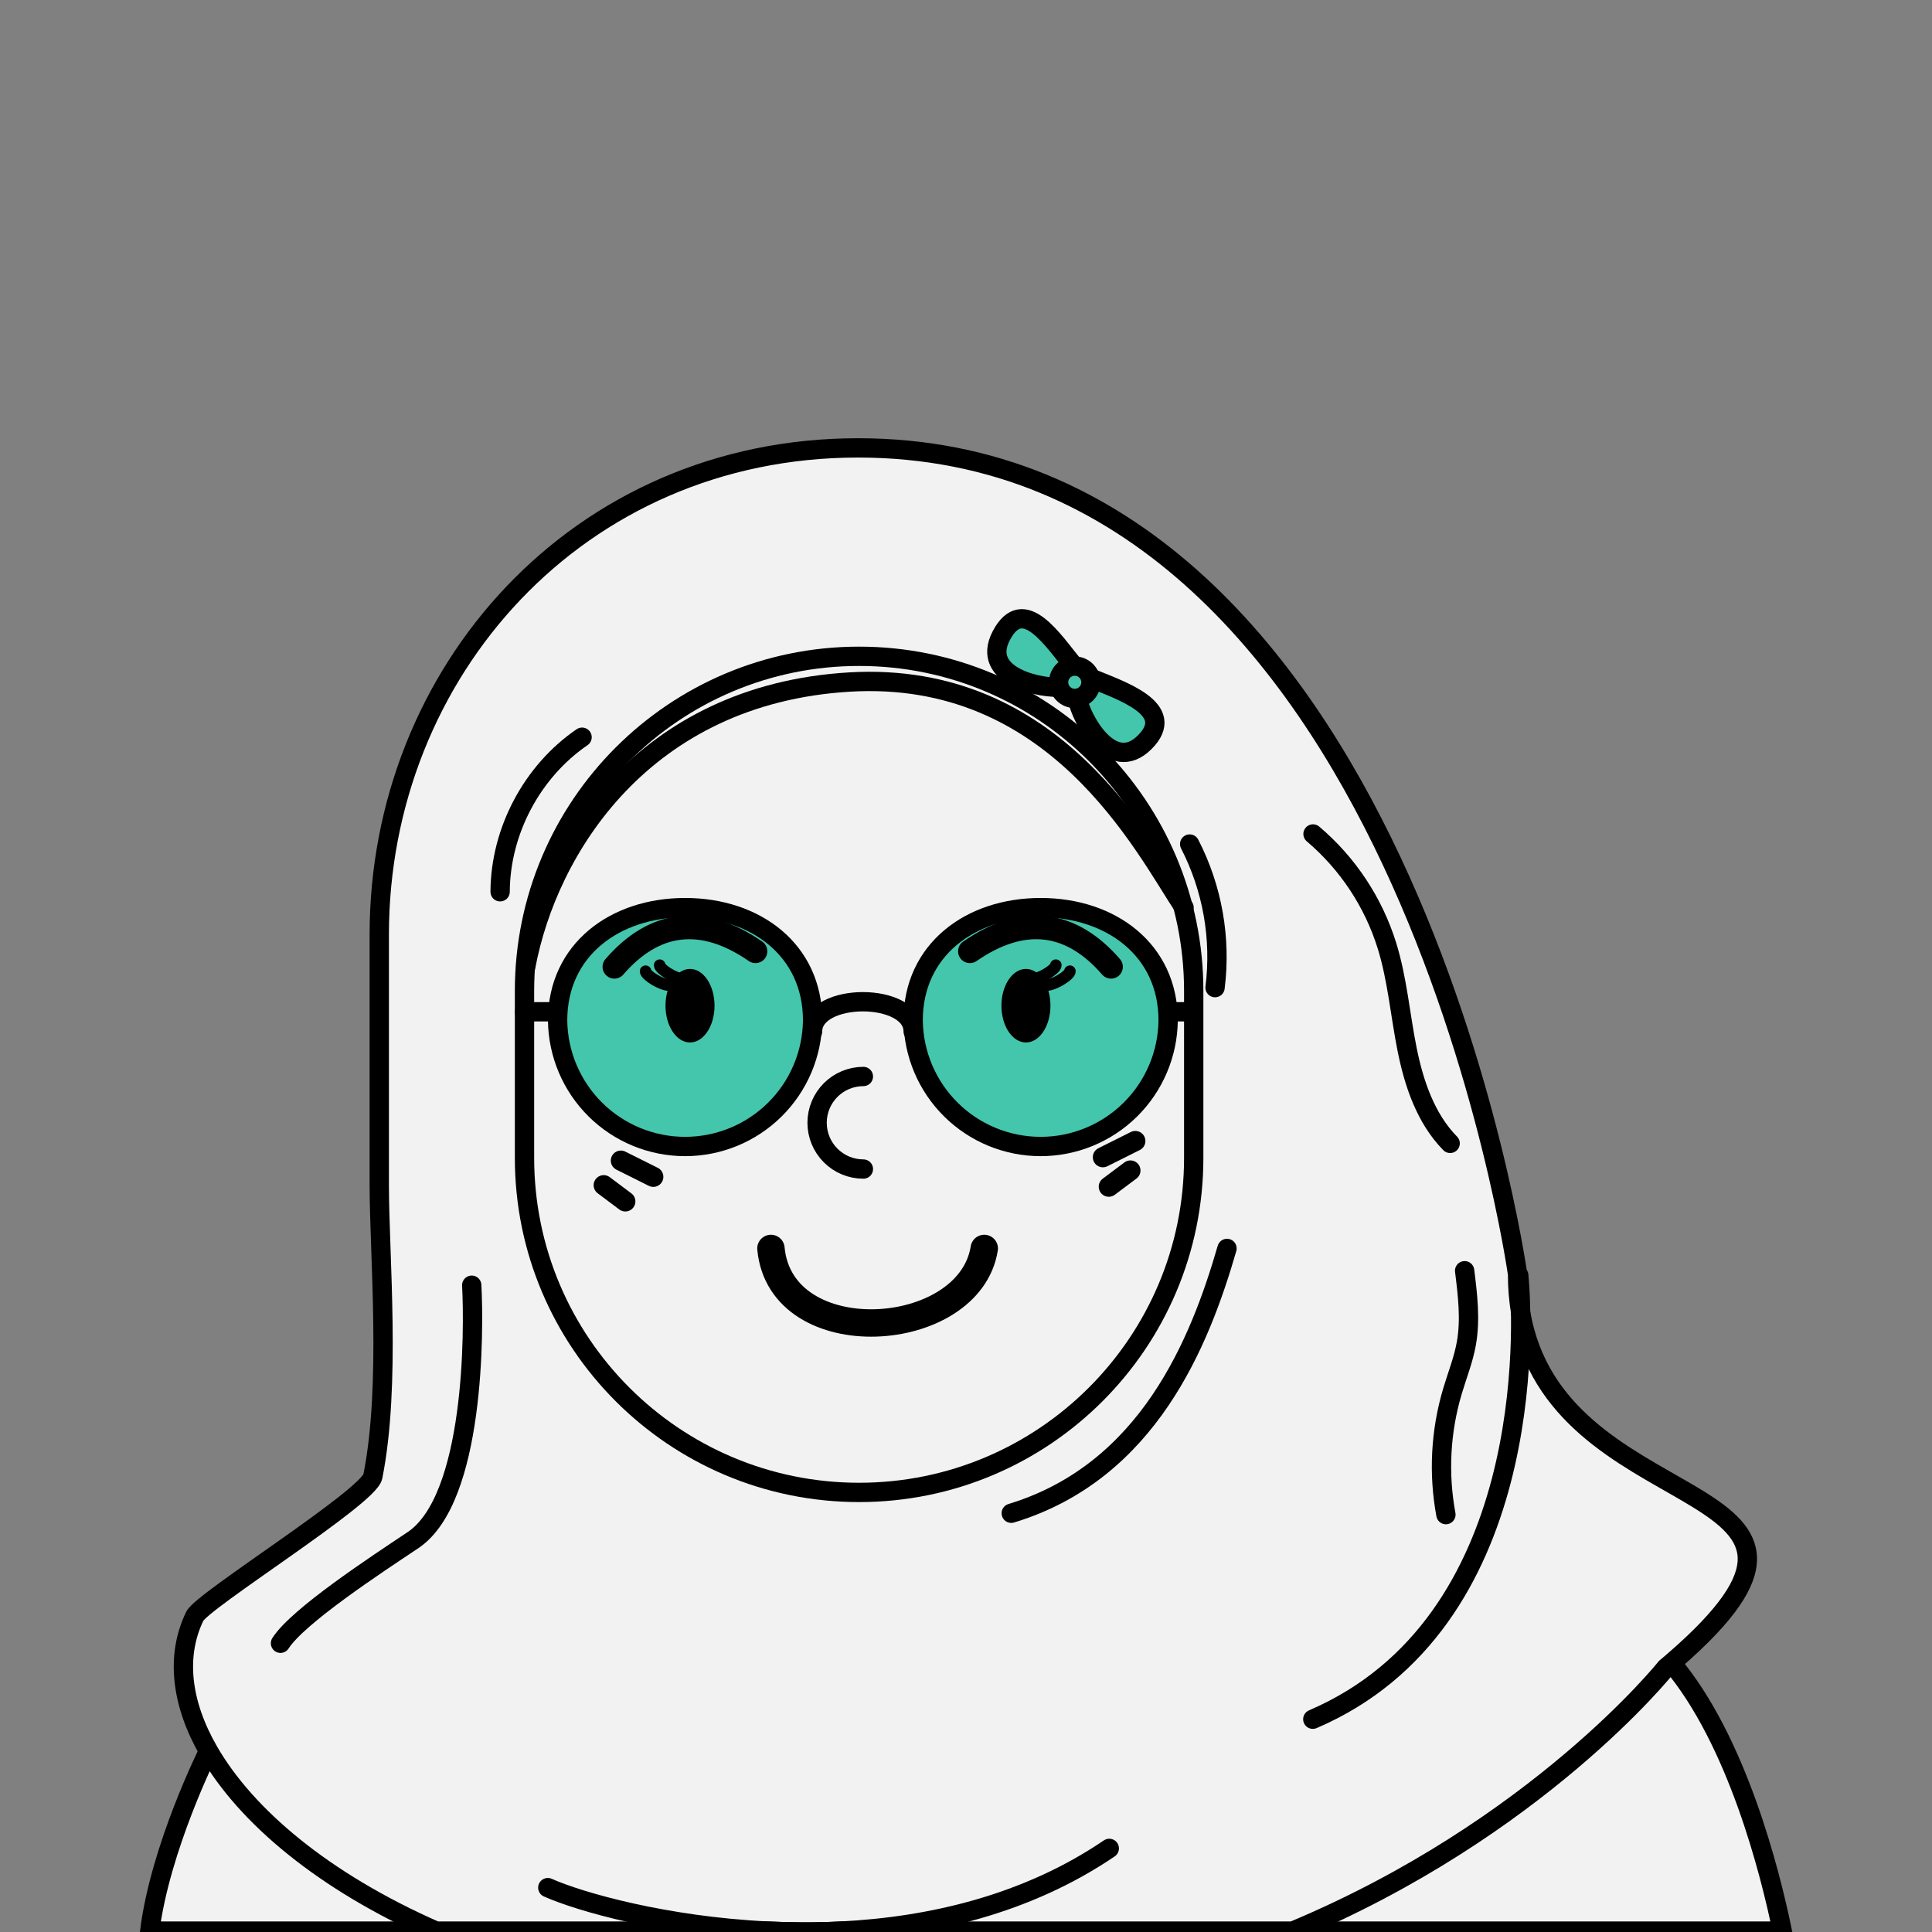 <svg width="500" height="500" viewBox="0 0 500 500" fill="none" xmlns="http://www.w3.org/2000/svg">
<rect x="0" y="0" width="500" height="500" fill="#808080" stroke="none"/>
<g clip-path="url(#clip0_427_366)">
<path d="M461.25 499.767H217.629C211.142 500.092 204.783 500.062 198.662 499.767H38.75C41.475 478.162 53.85 453.412 53.85 453.412C53.85 453.412 53.896 453.354 53.992 453.246C57.083 449.75 109.129 392.5 207.596 385.129C215.992 384.5 224.725 384.238 233.796 384.4C235.882 384.436 238.022 384.492 240.217 384.567C250.517 384.913 261.883 385.646 273.725 386.729C309.433 389.979 349.85 396.354 380.758 404.646C397.767 409.204 411.9 414.333 420.758 419.833C425.096 422.521 429.033 426.129 432.596 430.367C449.554 450.446 458.108 484.5 461.25 499.767Z" fill="#F2F2F2" stroke="black" stroke-width="5" stroke-miterlimit="10" stroke-linecap="round"/>
<path d="M438.233 425.292C436.537 426.9 434.671 428.583 432.613 430.35C432.133 430.767 431.637 431.183 431.133 431.6C431.133 431.6 397.904 473.288 334.567 499.763H217.629C211.142 500.088 204.783 500.058 198.663 499.763H112.829C83.642 486.942 63.621 469.929 54.008 453.242C46.825 440.771 45.454 428.492 50.413 418.275C52.392 414.2 95.412 387.442 96.487 382.121C101.233 358.371 98.154 324.979 98.154 306.6V241.871C98.154 174.058 149.55 115.913 222.05 115.913C362.762 115.913 392.746 329.758 392.746 329.758C392.736 333.086 393.005 336.409 393.55 339.692C402.588 393.254 484.283 381.667 438.233 425.292Z" fill="#F2F2F2" stroke="black" stroke-width="5" stroke-miterlimit="10" stroke-linecap="round"/>
<path d="M308.933 256.446C308.933 208.62 270.163 169.85 222.337 169.85C174.512 169.85 135.742 208.62 135.742 256.446V299.642C135.742 347.467 174.512 386.237 222.337 386.237C270.163 386.237 308.933 347.467 308.933 299.642V256.446Z" fill="#F2F2F2" stroke="black" stroke-width="5" stroke-miterlimit="10" stroke-linecap="round"/>
<path d="M393.058 330.075C394.308 343.408 397.5 420.183 339.754 444.933" stroke="black" stroke-width="5" stroke-miterlimit="10" stroke-linecap="round"/>
<path d="M287.083 478.362C265.696 492.879 240.833 498.604 217.625 499.767C211.138 500.092 204.779 500.062 198.658 499.767C172.117 498.483 150.108 492.229 141.771 488.517" stroke="black" stroke-width="5" stroke-miterlimit="10" stroke-linecap="round"/>
<path d="M122.083 332.613C122.717 344.038 122.917 387.904 106.854 398.608C97.333 404.954 77.029 418.279 72.588 425.275" stroke="black" stroke-width="5" stroke-miterlimit="10" stroke-linecap="round"/>
<path d="M317.546 323.096C310.567 347.208 297.238 380.842 261.713 391.629" stroke="black" stroke-width="5" stroke-miterlimit="10" stroke-linecap="round"/>
<path d="M275.029 177.779C269.954 178.417 253.454 175.242 259.167 164.446C264.879 153.65 272.5 165.717 278.2 172.696L275.029 177.779Z" fill="#44C6AC" stroke="black" stroke-width="5" stroke-miterlimit="10" stroke-linecap="round"/>
<path d="M278.846 180.833C279.737 185.871 287.633 200.7 296.258 192.083C304.883 183.467 290.133 178.7 281.779 175.3L278.863 180.854" fill="#44C6AC"/>
<path d="M278.846 180.833C279.737 185.871 287.633 200.7 296.258 192.083C304.883 183.467 290.133 178.7 281.779 175.3L278.863 180.854" stroke="black" stroke-width="5" stroke-miterlimit="10" stroke-linecap="round"/>
<path d="M278.146 180.754C280.456 180.754 282.329 178.881 282.329 176.571C282.329 174.26 280.456 172.388 278.146 172.388C275.835 172.388 273.963 174.26 273.963 176.571C273.963 178.881 275.835 180.754 278.146 180.754Z" fill="#44C6AC" stroke="black" stroke-width="5" stroke-miterlimit="10" stroke-linecap="round"/>
<path d="M306.437 234.892C295.971 219.029 273.104 173.338 219.821 176.513C166.537 179.688 141.771 219.662 136.071 250.121" stroke="black" stroke-width="5" stroke-miterlimit="10" stroke-linecap="round"/>
<path d="M144.308 261.842H135.742" stroke="black" stroke-width="5" stroke-miterlimit="10" stroke-linecap="round"/>
<path d="M308.662 261.842H302" stroke="black" stroke-width="5" stroke-miterlimit="10" stroke-linecap="round"/>
<path d="M150.638 190.788C137.688 199.654 129.504 215.096 129.433 230.788" stroke="black" stroke-width="5" stroke-miterlimit="10" stroke-linecap="round"/>
<path d="M307.883 218.438C313.771 229.877 316.061 242.83 314.454 255.596" stroke="black" stroke-width="5" stroke-miterlimit="10" stroke-linecap="round"/>
<path d="M339.808 215.833C348.828 223.484 355.477 233.548 358.975 244.846C361.642 253.513 362.367 262.642 364.142 271.513C365.917 280.383 368.954 289.429 375.3 295.904" stroke="black" stroke-width="5" stroke-miterlimit="10" stroke-linecap="round"/>
<path d="M379.046 328.863C379.825 335.113 380.604 341.5 379.487 347.713C378.725 351.958 377.096 355.996 375.867 360.138C372.806 370.473 372.235 381.385 374.2 391.983" stroke="black" stroke-width="5" stroke-miterlimit="10" stroke-linecap="round"/>
<path d="M210.304 264.083C210.207 272.771 206.687 281.069 200.509 287.178C194.332 293.286 185.994 296.713 177.306 296.713C168.618 296.713 160.281 293.286 154.103 287.178C147.926 281.069 144.406 272.771 144.308 264.083C144.308 245.858 159.083 234.892 177.308 234.892C195.533 234.892 210.304 245.858 210.304 264.083Z" fill="#44C6AC" stroke="black" stroke-width="5" stroke-miterlimit="10" stroke-linecap="round"/>
<path d="M302.317 264.083C302.219 272.771 298.699 281.069 292.522 287.178C286.344 293.286 278.007 296.713 269.319 296.713C260.631 296.713 252.293 293.286 246.116 287.178C239.938 281.069 236.418 272.771 236.321 264.083C236.321 245.858 251.096 234.892 269.317 234.892C287.537 234.892 302.317 245.858 302.317 264.083Z" fill="#44C6AC" stroke="black" stroke-width="5" stroke-miterlimit="10" stroke-linecap="round"/>
<path d="M287.533 250.208C277.296 238.396 264.962 236.558 251.008 246.192" stroke="black" stroke-width="6.12" stroke-linecap="round" stroke-linejoin="round"/>
<path d="M159 250.208C169.233 238.396 181.567 236.558 195.521 246.192" stroke="black" stroke-width="6.12" stroke-linecap="round" stroke-linejoin="round"/>
<path d="M265.513 269.792C269.017 269.792 271.858 265.531 271.858 260.275C271.858 255.019 269.017 250.758 265.513 250.758C262.008 250.758 259.167 255.019 259.167 260.275C259.167 265.531 262.008 269.792 265.513 269.792Z" fill="black"/>
<path d="M178.575 269.792C182.08 269.792 184.921 265.531 184.921 260.275C184.921 255.019 182.08 250.758 178.575 250.758C175.07 250.758 172.229 255.019 172.229 260.275C172.229 265.531 175.07 269.792 178.575 269.792Z" fill="black"/>
<path d="M210.292 266.962C210.292 256.679 236.333 256.679 236.333 266.962" stroke="black" stroke-width="5" stroke-miterlimit="10" stroke-linecap="round"/>
<path d="M199.517 323.096C202.054 350.383 250.917 347.208 254.725 323.096" stroke="black" stroke-width="7.09" stroke-linecap="round" stroke-linejoin="round"/>
<path d="M285.425 299.488L293.821 295.292" stroke="black" stroke-width="5.21" stroke-linecap="round" stroke-linejoin="round"/>
<path d="M286.954 307.117L292.554 302.921" stroke="black" stroke-width="5.21" stroke-linecap="round" stroke-linejoin="round"/>
<path d="M169.071 304.563L160.679 300.367" stroke="black" stroke-width="5.21" stroke-linecap="round" stroke-linejoin="round"/>
<path d="M161.833 310.925L156.237 306.729" stroke="black" stroke-width="5.21" stroke-linecap="round" stroke-linejoin="round"/>
<path d="M270.725 254.95C272.725 255 276.892 252.396 276.892 251.354Z" fill="#F2F2F2"/>
<path d="M270.725 254.95C272.725 255 276.892 252.396 276.892 251.354" stroke="black" stroke-width="3" stroke-linecap="round" stroke-linejoin="round"/>
<path d="M267.083 253.388C269.083 253.438 273.25 250.833 273.25 249.792Z" fill="#F2F2F2"/>
<path d="M267.083 253.388C269.083 253.438 273.25 250.833 273.25 249.792" stroke="black" stroke-width="3" stroke-linecap="round" stroke-linejoin="round"/>
<path d="M173.246 254.95C171.246 255 167.079 252.396 167.079 251.354Z" fill="#F2F2F2"/>
<path d="M173.246 254.95C171.246 255 167.079 252.396 167.079 251.354" stroke="black" stroke-width="3" stroke-linecap="round" stroke-linejoin="round"/>
<path d="M176.892 253.388C174.892 253.438 170.725 250.833 170.725 249.792Z" fill="#F2F2F2"/>
<path d="M176.892 253.388C174.892 253.438 170.725 250.833 170.725 249.792" stroke="black" stroke-width="3" stroke-linecap="round" stroke-linejoin="round"/>
<path d="M223.442 278.592C220.265 278.592 217.218 279.854 214.971 282.1C212.725 284.347 211.463 287.394 211.463 290.571C211.463 293.748 212.725 296.795 214.971 299.041C217.218 301.288 220.265 302.55 223.442 302.55" stroke="black" stroke-width="5" stroke-linecap="round" stroke-linejoin="round"/>
</g>
<defs>
<clipPath id="clip0_427_366">
<rect width="500" height="500" fill="white"/>
</clipPath>
</defs>
</svg>
